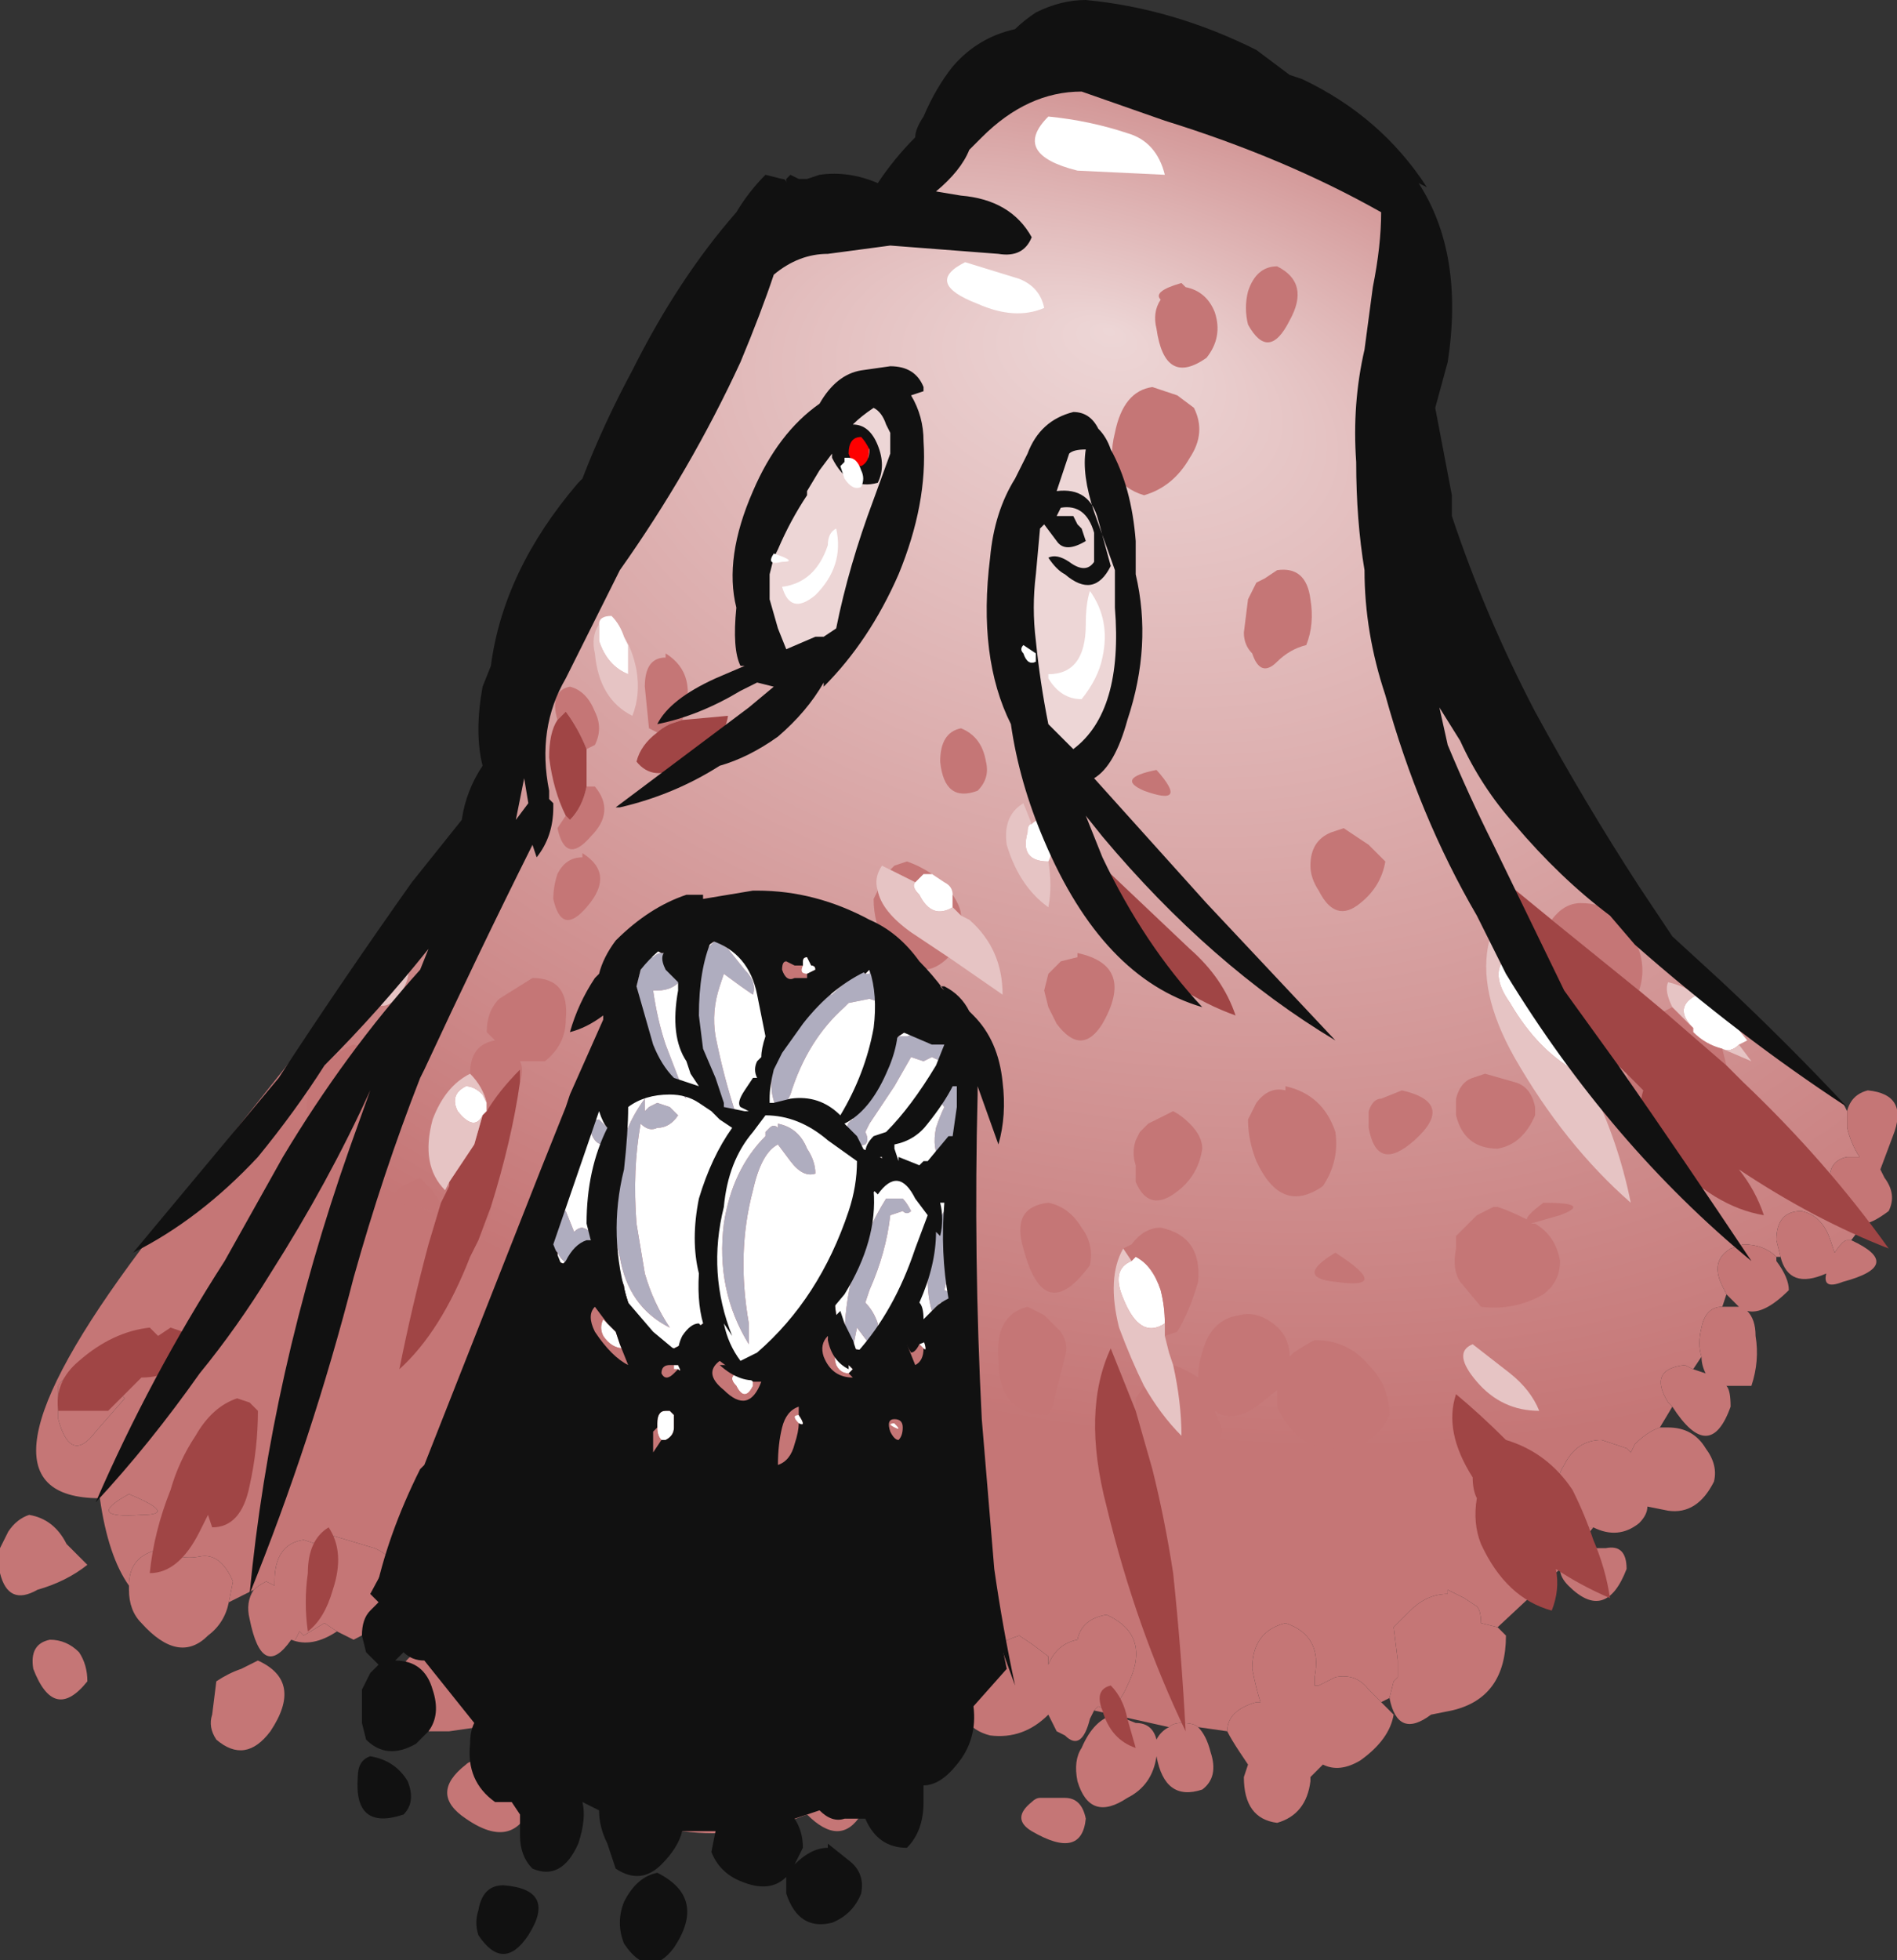 <?xml version="1.0" encoding="UTF-8" standalone="no"?>
<svg xmlns:ffdec="https://www.free-decompiler.com/flash" xmlns:xlink="http://www.w3.org/1999/xlink" ffdec:objectType="shape" height="23.55px" width="22.8px" xmlns="http://www.w3.org/2000/svg">
  <rect width="100%" height="100%" fill="#333333" stroke="none"/>
  <g transform="matrix(1.0, 0.0, 0.0, 1.0, 1.15, 0.55)">
    <path d="M0.4 18.5 Q0.15 18.15 0.05 17.45 -1.7 17.45 0.55 14.45 L5.2 8.6 Q5.8 6.45 8.1 2.5 L9.5 1.95 11.5 0.25 15.8 2.0 15.45 4.55 Q15.95 9.15 21.0 12.7 L21.05 12.8 21.05 13.0 Q21.1 13.2 21.2 13.35 L21.05 13.35 Q20.8 13.4 20.85 13.7 L21.25 14.15 21.1 14.35 21.05 14.35 Q21.0 14.35 20.9 14.5 L20.85 14.35 Q20.75 14.05 20.5 14.0 20.2 14.0 20.2 14.35 L20.25 14.55 20.2 14.55 Q20.05 14.4 19.8 14.4 L19.65 14.45 Q19.4 14.6 19.55 14.9 L19.6 15.0 19.55 15.15 Q19.35 15.15 19.3 15.4 19.25 15.6 19.3 15.75 L19.2 15.9 19.1 15.85 Q18.65 15.9 18.9 16.3 L18.95 16.35 18.8 16.6 Q18.65 16.65 18.5 16.8 L18.45 16.9 18.4 16.85 18.1 16.75 Q17.8 16.75 17.65 17.05 17.55 17.2 17.6 17.35 17.7 17.65 17.95 17.8 L18.0 17.8 17.8 18.05 17.6 18.3 16.85 19.0 16.65 18.95 Q16.65 18.8 16.6 18.75 L16.45 18.65 16.25 18.55 16.25 18.6 Q16.0 18.6 15.8 18.8 L15.6 19.0 15.65 19.4 15.65 19.6 15.6 19.65 15.55 19.85 15.45 19.9 15.3 19.75 Q15.15 19.55 14.9 19.6 L14.7 19.7 14.65 19.7 14.65 19.6 Q14.75 19.1 14.3 18.95 13.9 19.05 13.9 19.5 13.95 19.75 14.0 19.9 L13.95 19.9 Q13.6 20.0 13.6 20.25 L13.25 20.2 Q13.2 20.15 13.05 20.15 12.95 20.15 12.9 20.2 L12.0 20.0 12.05 19.95 Q12.25 20.05 12.4 19.7 12.7 19.1 12.15 18.85 11.85 18.9 11.8 19.15 11.55 19.2 11.45 19.45 L11.45 19.35 11.25 19.2 11.1 19.1 Q10.8 19.2 10.55 19.4 L10.45 20.1 9.2 21.0 8.5 21.2 8.55 21.25 Q7.8 21.55 7.05 21.45 L7.1 21.4 6.25 21.3 4.6 20.2 4.0 19.25 3.85 19.3 3.55 18.85 3.65 18.45 Q3.6 18.15 3.35 18.05 L2.85 17.9 2.65 18.0 2.5 17.95 Q2.15 18.0 2.15 18.45 L2.15 18.5 2.05 18.45 Q1.95 18.5 1.9 18.55 L1.6 18.7 1.65 18.45 Q1.5 18.1 1.25 18.15 1.0 18.2 0.8 18.05 L0.65 18.1 Q0.4 18.2 0.4 18.5 M2.9 19.05 Q2.6 19.25 2.35 19.15 L2.4 19.15 2.45 19.05 2.5 19.1 2.75 18.95 2.9 19.05 M0.35 16.25 L0.3 16.2 -0.25 15.95 Q-0.35 15.95 -0.45 16.1 L-0.45 16.5 Q-0.3 17.05 0.0 16.65 L0.35 16.25 M0.55 17.65 Q1.0 17.65 0.4 17.4 -0.15 17.7 0.55 17.65" fill="url(#gradient0)" fill-rule="evenodd" stroke="none"/>
    <path d="M21.05 12.8 Q21.1 12.6 21.3 12.55 21.8 12.6 21.6 13.1 L21.45 13.5 21.5 13.6 Q21.65 13.8 21.55 14.0 21.35 14.15 21.25 14.15 L20.85 13.7 Q20.8 13.4 21.05 13.35 L21.2 13.35 Q21.1 13.2 21.05 13.0 L21.05 12.8 M21.1 14.35 Q21.75 14.65 21.0 14.85 20.75 14.95 20.8 14.75 20.35 14.95 20.25 14.55 L20.2 14.35 Q20.2 14.0 20.5 14.0 20.75 14.05 20.85 14.35 L20.9 14.5 Q21.0 14.35 21.05 14.35 L21.1 14.35 M20.2 14.55 L20.2 14.6 Q20.35 14.8 20.35 14.95 20.05 15.25 19.85 15.2 19.95 15.3 19.95 15.5 20.0 15.8 19.9 16.1 L19.6 16.1 Q19.65 16.15 19.65 16.35 19.4 17.05 18.95 16.35 L18.9 16.3 Q18.65 15.9 19.1 15.85 L19.2 15.9 19.35 15.95 Q19.3 15.85 19.3 15.75 19.25 15.6 19.3 15.4 19.35 15.15 19.55 15.15 L19.75 15.15 19.6 15.0 19.55 14.9 Q19.4 14.6 19.65 14.45 L19.8 14.4 Q20.05 14.4 20.2 14.55 M18.8 16.6 L18.9 16.6 Q19.2 16.6 19.35 16.85 19.5 17.05 19.45 17.25 19.25 17.65 18.9 17.6 L18.65 17.55 Q18.65 17.65 18.55 17.75 18.3 17.95 18.0 17.8 L17.95 17.8 Q17.7 17.65 17.6 17.35 17.55 17.2 17.65 17.05 17.8 16.75 18.1 16.75 L18.4 16.85 18.45 16.9 18.5 16.8 Q18.65 16.65 18.8 16.6 M17.8 18.05 L18.15 18.05 Q18.4 18.0 18.4 18.3 18.15 18.95 17.7 18.5 17.6 18.4 17.6 18.3 L17.8 18.05 M16.85 19.0 L16.95 19.1 Q16.95 19.85 16.3 20.0 L16.05 20.05 Q15.65 20.35 15.55 19.85 L15.6 19.65 15.65 19.6 15.65 19.4 15.6 19.0 15.8 18.8 Q16.0 18.6 16.25 18.6 L16.25 18.55 16.45 18.65 16.6 18.75 Q16.65 18.8 16.65 18.95 L16.85 19.0 M15.45 19.9 L15.6 20.05 Q15.55 20.35 15.2 20.6 14.95 20.75 14.75 20.65 L14.6 20.8 14.6 20.85 Q14.55 21.25 14.2 21.35 13.8 21.3 13.8 20.8 L13.85 20.65 13.75 20.5 Q13.65 20.35 13.6 20.25 13.6 20.0 13.95 19.9 L14.0 19.9 Q13.95 19.75 13.9 19.5 13.9 19.05 14.3 18.95 14.75 19.1 14.65 19.6 L14.65 19.7 14.7 19.7 14.9 19.6 Q15.15 19.55 15.3 19.75 L15.45 19.9 M13.25 20.2 Q13.35 20.3 13.4 20.5 13.5 20.8 13.3 20.95 12.85 21.1 12.75 20.55 12.7 20.9 12.4 21.05 11.95 21.35 11.8 20.85 11.75 20.6 11.85 20.45 12.0 20.1 12.25 20.05 L12.5 20.15 Q12.7 20.15 12.75 20.35 12.8 20.25 12.9 20.2 12.95 20.15 13.05 20.15 13.2 20.15 13.25 20.2 M12.0 20.0 L11.95 20.1 Q11.85 20.5 11.65 20.3 L11.55 20.25 11.45 20.05 Q11.15 20.35 10.75 20.3 10.55 20.25 10.45 20.1 L10.55 19.4 Q10.8 19.2 11.1 19.1 L11.25 19.2 11.45 19.35 11.45 19.45 Q11.55 19.2 11.8 19.15 11.85 18.9 12.15 18.85 12.7 19.1 12.4 19.7 12.25 20.05 12.05 19.95 L12.0 20.0 M9.2 21.0 L9.2 21.25 Q8.95 21.65 8.55 21.25 L8.5 21.2 9.2 21.0 M7.05 21.45 Q6.85 21.85 6.45 21.7 L6.25 21.3 7.1 21.4 7.05 21.45 M4.6 20.2 L4.25 20.25 4.0 20.25 3.65 19.55 Q3.7 19.4 3.85 19.3 L4.0 19.25 4.6 20.2 M3.55 18.85 L3.45 18.95 Q3.3 19.05 3.1 19.15 L2.9 19.05 2.75 18.95 2.5 19.1 2.45 19.05 2.4 19.15 2.35 19.15 Q2.0 19.65 1.85 18.9 1.8 18.7 1.9 18.55 1.95 18.5 2.05 18.45 L2.15 18.5 2.15 18.45 Q2.15 18.0 2.5 17.95 L2.65 18.0 2.85 17.9 3.35 18.05 Q3.6 18.15 3.65 18.45 L3.55 18.85 M1.6 18.7 Q1.55 18.95 1.35 19.1 1.0 19.45 0.55 18.95 0.4 18.8 0.4 18.55 L0.4 18.5 Q0.4 18.2 0.65 18.1 L0.8 18.05 Q1.0 18.2 1.25 18.15 1.5 18.1 1.65 18.45 L1.6 18.7 M0.35 16.25 L0.0 16.65 Q-0.3 17.05 -0.45 16.5 L-0.45 16.1 Q-0.35 15.95 -0.25 15.95 L0.3 16.2 0.35 16.25 M11.35 21.05 L11.65 21.05 Q11.85 21.05 11.9 21.3 11.85 21.8 11.25 21.45 11.0 21.3 11.25 21.1 11.3 21.05 11.35 21.05 M0.55 17.65 Q-0.15 17.7 0.4 17.4 1.0 17.65 0.55 17.65 M1.45 19.65 Q1.6 19.55 1.75 19.5 L1.95 19.4 Q2.5 19.65 2.1 20.25 1.8 20.65 1.45 20.35 1.35 20.2 1.4 20.05 L1.45 19.65 M5.3 20.95 Q5.1 21.75 4.45 21.3 4.0 21.0 4.45 20.65 4.5 20.6 4.6 20.6 L5.3 20.95 M-0.1 18.25 Q-0.35 18.45 -0.7 18.55 -1.05 18.75 -1.15 18.35 L-1.15 18.05 -1.05 17.85 Q-0.95 17.7 -0.8 17.65 -0.5 17.7 -0.35 18.0 L-0.1 18.25 M-0.1 19.65 Q-0.5 20.15 -0.75 19.5 -0.8 19.2 -0.55 19.15 -0.35 19.15 -0.2 19.3 -0.1 19.45 -0.1 19.65" fill="#c57676" fill-rule="evenodd" stroke="none"/>
    <path d="M11.8 1.5 Q11.0 1.3 11.45 0.85 11.95 0.9 12.4 1.05 12.75 1.15 12.85 1.55 L11.8 1.5 M19.25 11.4 L19.65 11.7 19.85 11.95 19.75 12.0 Q19.65 12.1 19.55 12.05 19.35 12.0 19.2 11.85 L19.2 11.8 Q18.95 11.55 19.25 11.4 M17.85 12.3 L17.85 12.35 Q17.35 12.1 17.0 11.5 16.75 11.15 16.95 10.95 L17.8 12.0 17.85 12.25 17.85 12.3 M12.45 14.6 L12.5 14.55 Q12.7 14.65 12.8 14.95 12.85 15.15 12.85 15.35 12.55 15.55 12.35 15.05 12.2 14.7 12.45 14.6 M11.4 3.15 Q11.05 3.3 10.6 3.1 9.95 2.85 10.45 2.6 L11.1 2.8 Q11.35 2.9 11.4 3.15 M6.05 6.95 Q6.05 6.85 6.2 6.85 6.3 6.95 6.35 7.1 L6.4 7.2 6.4 7.55 Q6.15 7.45 6.05 7.15 6.05 7.05 6.05 6.95 M4.7 12.7 L4.7 12.8 4.65 12.85 Q4.55 13.05 4.35 12.8 4.25 12.6 4.45 12.5 4.55 12.5 4.65 12.6 L4.7 12.7 M5.5 14.15 L6.0 12.7 6.1 12.85 6.45 12.7 6.85 12.45 6.55 11.8 6.45 11.15 6.7 10.85 6.8 10.9 Q6.75 10.9 6.7 10.95 L6.65 10.95 6.55 11.1 6.5 11.3 6.6 11.7 Q6.75 12.3 7.1 12.65 L6.85 12.0 Q6.75 11.7 6.7 11.35 L6.75 11.35 Q6.95 11.35 7.05 11.2 L6.95 11.0 7.1 11.2 Q7.2 10.9 7.45 10.75 L7.65 10.8 Q8.1 11.2 8.1 11.85 L8.3 11.95 Q8.0 12.4 8.2 12.8 L8.25 12.8 8.35 12.6 Q8.55 11.95 9.0 11.55 L9.05 11.5 9.3 11.45 9.45 11.5 9.5 12.05 9.25 12.65 Q9.15 12.75 9.1 12.9 9.0 12.95 9.05 13.05 9.1 13.25 9.25 13.2 9.3 13.15 9.25 13.05 L9.3 12.95 9.6 12.5 9.8 12.15 9.95 12.2 10.05 12.15 Q10.15 12.2 10.2 12.2 L10.3 12.4 10.15 12.6 Q10.15 12.7 10.2 12.75 10.15 12.85 10.1 13.0 10.05 13.25 10.15 13.4 L9.65 13.5 9.35 13.3 9.2 13.25 9.25 13.85 9.5 13.65 9.75 13.6 10.05 14.1 Q10.1 13.85 10.25 13.8 L10.35 13.85 10.4 14.35 10.3 14.85 10.2 15.25 9.9 15.4 9.9 15.15 9.4 15.55 9.4 15.35 Q9.35 15.2 9.25 15.1 L9.3 14.95 Q9.5 14.5 9.55 14.05 L9.7 14.0 Q9.75 14.05 9.8 14.0 9.75 13.9 9.7 13.85 L9.5 13.85 Q9.25 14.25 9.1 14.75 9.0 15.15 9.0 15.55 8.8 15.1 8.95 14.8 L7.95 15.8 Q7.8 16.1 7.6 15.65 L7.3 15.35 7.1 15.5 7.05 15.6 6.95 15.65 Q6.55 15.55 6.4 15.1 6.35 14.95 6.35 14.9 6.1 14.3 6.25 13.75 6.2 14.2 6.3 14.55 6.4 15.15 6.9 15.4 6.7 15.1 6.6 14.75 L6.5 14.15 Q6.45 13.5 6.55 12.95 6.65 13.05 6.75 13.0 6.9 13.0 7.0 12.85 6.95 12.8 6.9 12.75 L6.75 12.7 6.65 12.75 6.6 12.8 6.6 12.65 Q6.3 13.05 6.25 13.6 L5.95 14.4 5.8 14.55 5.85 14.5 Q6.05 14.25 5.85 14.2 5.8 14.2 5.75 14.25 L5.65 14.0 Q5.55 14.0 5.5 14.15 M7.45 10.75 Q7.2 10.95 7.25 11.4 L7.2 11.7 Q7.15 12.55 7.7 12.85 7.55 12.4 7.45 11.9 7.4 11.6 7.5 11.3 L7.55 11.15 Q7.75 11.3 7.9 11.4 7.95 11.25 7.8 11.1 L7.6 10.85 7.45 10.75 M5.55 14.5 Q5.6 14.6 5.7 14.65 L5.8 14.55 5.7 14.65 Q5.65 14.65 5.55 14.6 L5.55 14.5 M10.35 12.4 L10.45 12.75 10.35 12.4 M10.45 12.8 L10.35 13.15 10.2 13.35 10.45 12.8 M10.05 9.95 L10.2 10.05 Q10.3 10.1 10.3 10.2 L10.3 10.35 Q10.05 10.5 9.9 10.2 9.8 10.1 9.85 10.05 L9.95 9.95 10.05 9.95 M11.25 9.35 Q11.3 9.3 11.35 9.3 L11.5 9.55 Q11.5 9.7 11.45 9.8 11.1 9.8 11.2 9.45 11.2 9.35 11.25 9.35 M9.3 11.1 L9.3 11.15 9.25 11.15 9.3 11.1 M9.15 11.15 Q9.0 11.25 8.85 11.4 L8.8 11.4 9.15 11.15 M10.05 11.9 Q9.9 11.85 9.75 11.9 L9.65 11.9 9.8 11.8 10.05 11.9 M8.5 11.05 L8.5 11.0 Q8.5 10.95 8.55 10.95 L8.6 11.05 Q8.65 11.05 8.65 11.1 L8.55 11.15 Q8.45 11.15 8.5 11.05 M8.55 13.25 Q8.45 13.0 8.2 12.95 L8.2 13.0 Q8.15 12.95 8.1 13.0 L8.05 13.05 8.05 13.1 Q7.65 13.5 7.55 14.15 7.45 14.95 7.85 15.6 7.85 15.5 7.85 15.35 7.7 14.5 7.9 13.75 8.0 13.3 8.2 13.2 L8.35 13.4 Q8.5 13.6 8.65 13.55 8.65 13.4 8.55 13.25 M6.1 12.95 L6.05 12.9 Q5.95 12.9 5.95 13.05 6.0 13.2 6.1 13.2 L6.15 13.05 6.15 13.0 6.1 12.95 M6.3 15.6 L6.35 15.65 Q6.2 15.65 6.1 15.5 6.05 15.4 6.1 15.3 L6.15 15.35 6.25 15.45 6.3 15.6 M7.0 15.9 L6.95 15.9 6.95 15.85 7.0 15.85 Q7.05 15.95 7.0 15.9 M6.75 16.6 L6.75 16.55 Q6.75 16.4 6.85 16.4 L6.9 16.4 6.95 16.45 6.95 16.6 Q6.95 16.7 6.85 16.75 L6.8 16.75 Q6.75 16.7 6.75 16.6 M7.9 16.05 L7.9 16.1 Q7.8 16.3 7.7 16.1 7.6 16.0 7.7 15.95 L7.85 16.0 7.9 16.05 M8.45 16.45 Q8.55 16.6 8.45 16.55 8.35 16.45 8.45 16.45 M10.05 14.45 Q9.95 14.85 10.05 15.2 L10.15 15.1 10.2 15.1 Q10.35 15.0 10.2 14.95 L10.25 14.75 Q10.3 14.3 10.2 14.0 10.1 14.15 10.05 14.45 M9.05 15.75 L9.05 15.85 9.1 15.9 9.05 15.95 Q8.95 15.95 8.9 15.85 8.85 15.7 8.95 15.7 L9.05 15.75 M9.1 15.65 L9.15 15.4 9.3 15.6 Q9.25 15.7 9.1 15.65 M9.95 15.55 Q10.0 15.7 9.95 15.65 L9.9 15.6 Q9.85 15.55 9.95 15.55 M9.6 16.55 Q9.7 16.65 9.6 16.6 9.5 16.55 9.6 16.55" fill="#ffffff" fill-rule="evenodd" stroke="none"/>
    <path d="M12.8 3.05 Q12.7 2.95 13.05 2.85 L13.1 2.9 Q13.35 2.95 13.45 3.2 13.55 3.5 13.35 3.75 12.85 4.1 12.75 3.4 12.7 3.2 12.8 3.05 M14.2 2.65 Q14.6 2.85 14.35 3.3 14.1 3.8 13.85 3.35 13.8 3.15 13.85 2.95 13.95 2.65 14.2 2.65 M13.15 4.95 Q12.95 5.3 12.6 5.4 12.1 5.25 12.25 4.65 12.35 4.15 12.7 4.1 L13.0 4.2 13.2 4.35 Q13.35 4.65 13.15 4.95 M14.2 6.3 Q14.55 6.25 14.6 6.65 14.65 6.95 14.55 7.2 14.35 7.25 14.2 7.4 14.0 7.6 13.9 7.3 13.8 7.2 13.8 7.05 L13.85 6.65 13.95 6.45 14.05 6.4 14.2 6.3 M17.5 10.5 Q17.65 10.3 17.85 10.3 18.3 10.3 18.5 10.75 18.65 11.05 18.55 11.35 L17.5 10.5 M18.85 11.6 L18.95 11.55 19.2 11.8 19.2 11.85 Q19.35 12.0 19.55 12.05 L19.6 12.25 18.85 11.6 M18.6 12.85 L18.5 12.65 Q18.45 12.5 18.4 12.35 L18.6 12.55 Q18.55 12.7 18.6 12.85 M15.3 9.6 L15.5 9.8 Q15.45 10.1 15.2 10.3 14.9 10.55 14.7 10.15 14.6 10.0 14.6 9.85 14.6 9.55 14.85 9.45 L15.0 9.4 Q15.15 9.5 15.3 9.6 M17.85 12.25 L17.8 12.0 17.85 12.25 M12.6 8.95 Q12.25 8.8 12.75 8.7 13.15 9.15 12.6 8.95 M12.1 11.75 Q11.85 12.15 11.55 11.75 L11.45 11.55 11.4 11.35 11.45 11.15 11.6 11.0 11.8 10.95 11.8 10.9 Q12.5 11.05 12.1 11.75 M13.95 12.7 Q14.1 12.5 14.3 12.55 L14.3 12.5 Q14.75 12.6 14.9 13.05 14.95 13.4 14.75 13.7 14.25 14.05 13.95 13.4 13.85 13.15 13.85 12.9 L13.95 12.7 M13.3 13.25 Q13.25 13.6 12.95 13.8 12.65 14.0 12.5 13.65 L12.5 13.45 Q12.45 13.3 12.5 13.15 L12.55 13.05 12.65 12.95 12.95 12.8 Q13.05 12.85 13.15 12.95 13.3 13.1 13.3 13.25 M12.35 14.45 L12.45 14.4 Q12.6 14.2 12.8 14.2 13.3 14.3 13.25 14.85 13.15 15.2 13.0 15.45 L12.85 15.5 12.85 15.35 Q12.85 15.15 12.8 14.95 12.7 14.65 12.5 14.55 L12.45 14.6 12.35 14.45 M12.95 15.85 Q13.1 15.9 13.25 16.0 13.25 15.85 13.3 15.7 13.4 15.3 13.75 15.25 13.95 15.2 14.15 15.35 14.35 15.5 14.35 15.75 L14.4 15.7 Q14.55 15.6 14.65 15.55 15.05 15.55 15.3 15.85 15.55 16.1 15.55 16.45 15.35 16.9 14.8 16.85 14.4 16.8 14.2 16.35 L14.2 16.15 13.95 16.35 Q13.65 16.55 13.45 16.4 L13.55 16.65 Q13.4 16.9 13.2 17.1 L12.75 17.15 12.7 17.1 12.5 16.4 12.5 16.25 12.6 16.1 Q12.8 16.45 13.05 16.7 13.05 16.3 12.95 15.85 M11.65 15.75 L11.5 16.35 11.45 16.45 Q10.85 16.45 10.85 15.8 10.8 15.25 11.2 15.15 L11.4 15.25 Q11.5 15.35 11.6 15.45 11.7 15.6 11.65 15.75 M11.95 14.65 Q11.4 15.4 11.15 14.45 11.0 13.95 11.45 13.9 11.7 13.95 11.85 14.2 12.0 14.4 11.95 14.65 M16.85 13.25 Q16.45 13.25 16.35 12.85 L16.35 12.65 Q16.4 12.45 16.55 12.4 L16.7 12.35 17.05 12.45 Q17.25 12.5 17.3 12.75 L17.3 12.85 Q17.15 13.2 16.85 13.25 M16.6 14.05 L16.8 13.95 16.85 13.95 Q17.0 14.0 17.2 14.1 17.2 14.05 17.4 13.9 18.0 13.9 17.6 14.05 L17.25 14.15 17.3 14.15 Q17.55 14.3 17.6 14.6 17.6 14.85 17.4 15.0 17.05 15.2 16.65 15.15 L16.4 14.85 Q16.3 14.7 16.35 14.45 L16.35 14.3 16.6 14.05 M15.3 12.8 Q15.35 12.65 15.45 12.65 L15.7 12.55 Q16.35 12.7 15.85 13.15 15.4 13.55 15.3 13.0 15.3 12.9 15.3 12.8 M14.9 14.5 Q15.6 14.95 14.9 14.85 14.4 14.8 14.9 14.5 M6.75 8.25 L6.65 8.2 6.6 7.7 Q6.6 7.35 6.85 7.35 L6.85 7.3 Q7.25 7.55 7.05 8.1 L6.9 8.15 Q6.8 8.2 6.75 8.25 M5.9 8.45 Q5.8 8.2 5.65 8.0 5.6 8.05 5.55 8.1 5.45 7.75 5.7 7.7 5.9 7.75 6.0 8.0 6.1 8.2 6.0 8.4 L5.9 8.45 M5.65 9.25 L5.7 9.3 Q5.85 9.15 5.9 8.9 L6.0 8.9 Q6.25 9.2 5.95 9.5 5.65 9.85 5.55 9.4 L5.65 9.25 M5.55 9.95 Q5.65 9.75 5.85 9.75 L5.85 9.7 Q6.25 9.95 5.9 10.35 5.6 10.7 5.5 10.25 5.5 10.1 5.55 9.95 M4.5 12.35 Q4.5 12.0 4.8 11.95 L4.7 11.85 Q4.7 11.6 4.85 11.45 L5.25 11.2 Q5.7 11.2 5.65 11.7 5.65 12.0 5.4 12.2 L5.1 12.2 Q5.15 12.3 5.1 12.45 L5.1 12.3 Q4.85 12.55 4.7 12.8 L4.7 12.7 Q4.65 12.5 4.5 12.35 M4.75 13.95 Q4.75 14.15 4.6 14.35 L4.75 13.95 M4.0 14.4 L4.0 14.35 Q3.95 14.15 4.05 14.0 L3.85 13.95 Q3.3 13.85 3.9 13.6 4.15 13.85 4.15 13.95 L4.15 13.9 4.0 14.4 M2.55 12.65 Q2.55 12.4 2.75 12.25 2.95 12.05 3.1 12.0 3.9 12.2 3.3 12.8 2.9 13.2 2.65 13.05 2.5 12.85 2.55 12.65 M10.4 8.2 Q10.65 8.3 10.7 8.6 10.75 8.8 10.6 8.95 10.2 9.1 10.15 8.6 10.15 8.25 10.4 8.2 M10.3 10.2 Q10.4 10.35 10.4 10.45 L10.3 10.35 10.3 10.2 M10.25 10.95 Q10.1 11.1 9.95 11.1 L9.5 10.8 Q9.35 10.55 9.35 10.25 L9.4 10.15 Q9.45 10.4 9.8 10.65 L10.25 10.95 M9.55 9.9 L9.6 9.85 9.75 9.8 Q9.9 9.85 10.05 9.95 L9.95 9.95 9.85 10.05 9.55 9.9 M8.55 11.15 L8.55 11.2 8.4 11.2 Q8.3 11.25 8.25 11.1 8.25 11.0 8.3 11.0 L8.4 11.05 Q8.45 11.05 8.5 11.05 8.45 11.15 8.55 11.15 M6.3 15.6 L6.4 15.85 Q6.2 15.75 6.0 15.45 5.9 15.25 6.0 15.15 L6.15 15.35 6.1 15.3 Q6.05 15.4 6.1 15.5 6.2 15.65 6.35 15.65 L6.3 15.6 M7.0 15.9 L6.95 15.95 Q6.85 16.05 6.8 15.95 6.8 15.85 6.9 15.85 L6.95 15.85 6.95 15.9 7.0 15.9 M6.8 16.75 L6.7 16.9 Q6.7 16.8 6.7 16.65 L6.75 16.6 Q6.75 16.7 6.8 16.75 M7.7 15.95 Q7.6 16.0 7.7 16.1 7.8 16.3 7.9 16.1 L7.9 16.05 8.0 16.05 Q7.85 16.45 7.55 16.15 7.3 15.95 7.5 15.8 L7.7 15.95 M8.45 16.55 Q8.45 16.65 8.4 16.8 8.35 17.0 8.2 17.05 8.2 16.8 8.25 16.6 8.3 16.4 8.45 16.35 L8.45 16.45 Q8.35 16.45 8.45 16.55 M9.05 15.95 L9.1 16.0 Q8.85 16.0 8.75 15.75 8.7 15.6 8.8 15.5 L8.95 15.7 Q8.85 15.7 8.9 15.85 8.95 15.95 9.05 15.95 M9.95 15.65 Q9.95 15.8 9.85 15.85 L9.75 15.6 9.95 15.55 Q9.85 15.55 9.9 15.6 L9.95 15.65 M9.6 16.55 Q9.5 16.55 9.6 16.6 9.7 16.65 9.6 16.55 M9.65 16.75 Q9.6 16.75 9.55 16.65 9.5 16.5 9.6 16.5 9.7 16.5 9.7 16.6 9.7 16.7 9.65 16.75" fill="#c57676" fill-rule="evenodd" stroke="none"/>
    <path d="M11.95 8.7 L11.4 8.5 Q10.6 6.55 11.5 4.8 11.8 4.55 12.05 5.0 12.85 7.3 11.95 8.7 M9.3 4.75 L9.05 4.55 9.0 4.8 Q9.05 5.05 9.25 5.1 9.3 4.95 9.3 4.75 M9.05 7.15 Q8.5 7.5 7.9 7.15 7.5 6.2 9.05 4.25 L9.8 4.5 9.05 7.15" fill="#edd6d6" fill-rule="evenodd" stroke="none"/>
    <path d="M9.3 4.75 Q9.3 4.95 9.25 5.1 9.05 5.05 9.0 4.8 L9.05 4.55 9.3 4.75" fill="#ff0000" fill-rule="evenodd" stroke="none"/>
    <path d="M18.4 12.35 Q17.3 11.3 16.9 10.05 L16.95 10.05 17.5 10.5 18.55 11.35 18.85 11.6 19.6 12.25 19.8 12.45 Q20.8 13.4 21.55 14.45 20.65 14.1 19.75 13.5 19.95 13.75 20.05 14.05 19.45 13.95 18.9 13.35 L18.6 12.85 Q18.55 12.7 18.6 12.55 L18.4 12.35 M13.7 11.65 Q13.0 11.4 12.4 10.8 L12.2 9.95 13.15 10.85 Q13.55 11.2 13.7 11.65 M12.7 17.1 Q12.85 17.7 12.95 18.35 13.05 19.3 13.1 20.25 12.5 19.0 12.15 17.55 11.85 16.4 12.2 15.65 L12.5 16.4 12.7 17.1 M6.75 8.25 Q6.8 8.2 6.9 8.15 L7.05 8.1 7.6 8.05 Q7.55 8.4 7.05 8.65 6.7 8.85 6.5 8.6 6.55 8.4 6.75 8.25 M5.55 8.1 Q5.6 8.05 5.65 8.0 5.8 8.2 5.9 8.45 L5.9 8.9 Q5.85 9.15 5.7 9.3 L5.65 9.25 Q5.5 8.95 5.45 8.55 5.45 8.25 5.55 8.1 M5.1 12.45 Q5.0 13.15 4.75 13.95 L4.6 14.35 4.5 14.55 Q4.15 15.45 3.65 15.9 3.8 15.15 4.0 14.4 L4.15 13.9 4.25 13.7 4.25 13.65 4.55 13.2 4.65 12.85 4.7 12.8 Q4.85 12.55 5.1 12.3 L5.1 12.45 M0.55 16.0 L0.15 16.4 -0.45 16.4 Q-0.5 16.05 -0.2 15.8 0.2 15.45 0.65 15.4 L0.75 15.5 0.9 15.4 1.05 15.45 1.2 15.6 Q1.0 16.0 0.55 16.0 M1.85 16.3 L1.95 16.4 Q1.95 16.85 1.85 17.3 1.75 17.8 1.4 17.8 L1.35 17.65 1.25 17.85 Q1.0 18.35 0.65 18.35 0.7 17.85 0.9 17.35 1.0 17.0 1.2 16.7 1.4 16.35 1.7 16.25 L1.85 16.3 M2.8 17.8 Q3.0 18.1 2.85 18.55 2.75 18.9 2.55 19.05 2.5 18.7 2.55 18.35 2.55 17.95 2.8 17.8 M18.0 17.95 Q18.15 18.3 18.2 18.65 17.85 18.5 17.55 18.3 17.6 18.55 17.5 18.8 16.95 18.65 16.65 18.0 16.55 17.75 16.6 17.45 16.55 17.35 16.55 17.2 16.2 16.65 16.35 16.2 16.65 16.45 16.95 16.75 17.45 16.9 17.75 17.35 17.9 17.65 18.0 17.95 M12.2 19.7 Q12.35 19.85 12.4 20.1 L12.5 20.45 Q12.2 20.35 12.1 20.0 12.0 19.75 12.2 19.7" fill="#a04545" fill-rule="evenodd" stroke="none"/>
    <path d="M18.95 11.55 Q18.85 11.35 18.9 11.25 19.1 11.3 19.25 11.4 18.95 11.55 19.2 11.8 L18.95 11.55 M19.75 12.0 L19.9 12.2 19.55 12.05 Q19.65 12.1 19.75 12.0 M16.95 10.95 Q16.75 11.15 17.0 11.5 17.35 12.1 17.85 12.35 L17.85 12.3 17.95 12.45 Q18.3 13.15 18.45 13.9 17.65 13.2 17.05 12.15 16.6 11.35 16.75 10.75 L16.95 10.95 M12.85 15.5 L12.9 15.7 12.95 15.85 Q13.05 16.3 13.05 16.7 12.8 16.45 12.6 16.1 12.45 15.8 12.3 15.4 12.15 14.8 12.35 14.45 L12.45 14.6 Q12.2 14.7 12.35 15.05 12.55 15.55 12.85 15.35 L12.85 15.5 M16.55 15.6 L17.0 15.95 Q17.25 16.15 17.35 16.4 16.9 16.4 16.6 16.05 16.3 15.7 16.55 15.6 M6.05 6.95 Q6.05 7.05 6.05 7.15 6.15 7.45 6.4 7.55 L6.4 7.2 6.35 7.1 Q6.45 7.25 6.5 7.5 6.55 7.8 6.45 8.05 6.05 7.85 6.0 7.3 5.95 7.1 6.05 6.95 M3.35 11.5 L3.75 11.0 Q3.8 11.2 3.65 11.4 3.5 11.6 3.35 11.5 M4.25 13.65 L4.2 13.75 Q3.9 13.45 4.05 12.9 4.2 12.5 4.5 12.35 4.65 12.5 4.7 12.7 L4.65 12.6 Q4.55 12.5 4.45 12.5 4.25 12.6 4.35 12.8 4.55 13.05 4.65 12.85 L4.55 13.2 4.25 13.65 M10.4 10.45 L10.5 10.5 Q10.9 10.85 10.9 11.4 L10.25 10.95 9.8 10.65 Q9.45 10.4 9.4 10.15 9.35 10.0 9.45 9.85 L9.55 9.9 9.85 10.05 Q9.8 10.1 9.9 10.2 10.05 10.5 10.3 10.35 L10.4 10.45 M11.25 9.35 Q11.2 9.35 11.2 9.45 11.1 9.8 11.45 9.8 11.5 10.1 11.45 10.35 11.1 10.1 10.95 9.6 10.9 9.25 11.15 9.1 L11.25 9.35" fill="#e6c4c4" fill-rule="evenodd" stroke="none"/>
    <path d="M5.5 14.15 Q5.55 14.0 5.65 14.0 L5.75 14.25 Q5.8 14.2 5.85 14.2 6.05 14.25 5.85 14.5 L5.8 14.55 5.7 14.65 Q5.6 14.6 5.55 14.5 5.45 14.4 5.5 14.25 L5.5 14.15 M6.25 13.6 Q6.3 13.05 6.6 12.65 L6.6 12.8 6.65 12.75 6.75 12.7 6.9 12.75 Q6.95 12.8 7.0 12.85 6.9 13.0 6.75 13.0 6.65 13.05 6.55 12.95 6.45 13.5 6.5 14.15 L6.6 14.75 Q6.7 15.1 6.9 15.4 6.4 15.15 6.3 14.55 6.2 14.2 6.25 13.75 L6.25 13.6 M9.0 15.55 Q9.0 15.15 9.1 14.75 9.25 14.25 9.5 13.85 L9.7 13.85 Q9.75 13.9 9.8 14.0 9.75 14.05 9.7 14.0 L9.55 14.05 Q9.5 14.5 9.3 14.95 L9.25 15.1 Q9.35 15.2 9.4 15.35 L9.4 15.55 9.3 15.6 9.15 15.4 9.1 15.65 9.05 15.85 9.05 15.75 9.0 15.55 M10.15 13.4 Q10.05 13.25 10.1 13.0 10.15 12.85 10.2 12.75 10.15 12.7 10.15 12.6 L10.3 12.4 10.35 12.4 10.45 12.75 10.45 12.8 10.2 13.35 10.15 13.4 M10.2 12.2 Q10.15 12.2 10.05 12.15 L9.95 12.2 9.8 12.15 9.6 12.5 9.3 12.95 9.25 13.05 Q9.3 13.15 9.25 13.2 9.1 13.25 9.05 13.05 9.0 12.95 9.1 12.9 9.15 12.75 9.25 12.65 L9.5 12.05 9.65 11.9 9.75 11.9 Q9.9 11.85 10.05 11.9 L10.1 11.9 Q10.25 12.0 10.3 12.1 L10.2 12.2 M9.45 11.5 L9.3 11.45 9.05 11.5 9.0 11.55 Q8.55 11.95 8.35 12.6 L8.25 12.8 8.2 12.8 Q8.0 12.4 8.3 11.95 L8.8 11.4 8.85 11.4 Q9.0 11.25 9.15 11.15 L9.2 11.1 9.25 11.15 9.3 11.15 9.3 11.1 9.45 11.5 M7.45 10.75 L7.6 10.85 7.8 11.1 Q7.95 11.25 7.9 11.4 7.75 11.3 7.55 11.15 L7.5 11.3 Q7.4 11.6 7.45 11.9 7.55 12.4 7.7 12.85 7.15 12.55 7.2 11.7 L7.25 11.4 Q7.2 10.95 7.45 10.75 M6.95 11.0 L7.05 11.2 Q6.95 11.35 6.75 11.35 L6.7 11.35 Q6.75 11.7 6.85 12.0 L7.1 12.65 Q6.75 12.3 6.6 11.7 L6.5 11.3 6.55 11.1 6.65 10.95 6.7 10.95 Q6.75 10.9 6.8 10.9 L6.85 10.9 6.95 11.0 M8.55 13.25 Q8.65 13.4 8.65 13.55 8.5 13.6 8.35 13.4 L8.2 13.2 Q8.0 13.3 7.9 13.75 7.7 14.5 7.85 15.35 7.85 15.5 7.85 15.6 7.45 14.95 7.55 14.15 7.65 13.5 8.05 13.1 L8.05 13.05 8.1 13.0 Q8.15 12.95 8.2 13.0 L8.2 12.95 Q8.45 13.0 8.55 13.25 M6.1 12.95 L6.15 13.0 6.15 13.05 6.1 13.2 Q6.0 13.2 5.95 13.05 5.95 12.9 6.05 12.9 L6.1 12.95 M10.05 14.45 Q10.1 14.15 10.2 14.0 10.3 14.3 10.25 14.75 L10.2 14.95 Q10.35 15.0 10.2 15.1 L10.15 15.1 10.05 15.2 Q9.95 14.85 10.05 14.45" fill="#afadbf" fill-rule="evenodd" stroke="none"/>
    <path d="M6.8 10.9 L6.7 10.85 6.45 11.15 6.55 11.8 6.85 12.45 6.45 12.7 6.1 12.85 6.0 12.7 5.5 14.15 5.5 14.25 Q5.45 14.4 5.55 14.5 L5.55 14.6 Q5.65 14.65 5.7 14.65 L5.8 14.55 5.95 14.4 6.25 13.6 6.25 13.75 Q6.1 14.3 6.35 14.9 6.35 14.95 6.4 15.1 6.55 15.55 6.95 15.65 L7.05 15.6 7.1 15.5 7.3 15.35 7.6 15.65 Q7.8 16.1 7.95 15.8 L8.95 14.8 Q8.8 15.1 9.0 15.55 L9.05 15.75 8.95 15.7 8.8 15.5 Q8.7 15.6 8.75 15.75 8.85 16.0 9.1 16.0 L9.05 15.95 9.1 15.9 9.05 15.85 9.1 15.65 Q9.25 15.7 9.3 15.6 L9.4 15.55 9.9 15.15 9.9 15.4 10.2 15.25 10.3 14.85 10.4 14.35 Q10.45 17.15 10.95 19.5 L10.55 19.95 Q10.6 20.35 10.35 20.65 10.15 20.9 9.95 20.9 L9.95 21.1 Q9.95 21.45 9.75 21.65 9.4 21.65 9.25 21.3 L9.0 21.3 Q8.85 21.35 8.7 21.2 L8.4 21.3 Q8.5 21.45 8.5 21.65 L8.4 21.85 Q8.6 21.65 8.8 21.65 L8.8 21.6 9.05 21.8 Q9.25 21.95 9.2 22.2 9.1 22.45 8.85 22.55 8.45 22.65 8.3 22.2 8.3 22.1 8.3 22.0 8.1 22.2 7.75 22.05 7.5 21.95 7.4 21.7 L7.45 21.45 7.05 21.45 Q7.0 21.65 6.8 21.85 6.55 22.1 6.25 21.9 L6.15 21.6 Q6.05 21.4 6.05 21.2 L5.85 21.1 Q5.9 21.3 5.8 21.6 5.6 22.05 5.25 21.9 5.1 21.75 5.1 21.5 5.1 21.4 5.1 21.25 L5.0 21.1 4.8 21.1 Q4.45 20.85 4.5 20.4 4.5 20.25 4.55 20.15 L3.95 19.4 Q3.8 19.4 3.7 19.3 L3.6 19.4 Q3.95 19.4 4.05 19.75 4.15 20.05 4.0 20.25 3.9 20.35 3.85 20.4 3.5 20.6 3.25 20.35 L3.2 20.15 3.2 19.75 3.3 19.55 3.4 19.45 3.25 19.3 3.2 19.1 Q3.2 18.9 3.3 18.8 L3.4 18.7 3.3 18.6 Q5.2 15.1 6.35 11.25 6.5 10.4 7.75 10.45 L9.5 10.8 9.95 11.1 10.45 11.7 Q10.6 12.25 10.35 12.4 L10.3 12.4 10.2 12.2 10.3 12.1 Q10.25 12.0 10.1 11.9 L10.05 11.9 9.8 11.8 9.65 11.9 9.5 12.05 9.45 11.5 9.3 11.1 9.25 11.15 9.2 11.1 9.15 11.15 8.8 11.4 8.3 11.95 8.1 11.85 Q8.1 11.2 7.65 10.8 L7.45 10.75 Q7.2 10.9 7.1 11.2 L6.95 11.0 6.85 10.9 6.8 10.9 M10.35 13.85 L10.25 13.8 Q10.1 13.85 10.05 14.1 L9.75 13.6 9.5 13.65 9.25 13.85 9.2 13.25 9.35 13.3 9.65 13.5 10.15 13.4 10.2 13.35 10.35 13.15 10.35 13.85 M8.5 11.05 Q8.45 11.05 8.4 11.05 L8.3 11.0 Q8.25 11.0 8.25 11.1 8.3 11.25 8.4 11.2 L8.55 11.2 8.55 11.15 8.65 11.1 Q8.65 11.05 8.6 11.05 L8.55 10.95 Q8.5 10.95 8.5 11.0 L8.5 11.05 M6.15 15.35 L6.0 15.15 Q5.9 15.25 6.0 15.45 6.2 15.75 6.4 15.85 L6.3 15.6 6.25 15.45 6.15 15.35 M6.95 15.85 L6.9 15.85 Q6.8 15.85 6.8 15.95 6.85 16.05 6.95 15.95 L7.0 15.9 Q7.05 15.95 7.0 15.85 L6.95 15.85 M6.8 16.75 L6.85 16.75 Q6.95 16.7 6.95 16.6 L6.95 16.45 6.9 16.4 6.85 16.4 Q6.75 16.4 6.75 16.55 L6.75 16.6 6.7 16.65 Q6.7 16.8 6.7 16.9 L6.8 16.75 M7.7 15.95 L7.5 15.8 Q7.3 15.95 7.55 16.15 7.85 16.45 8.0 16.05 L7.9 16.05 7.85 16.0 7.7 15.95 M8.45 16.55 Q8.55 16.6 8.45 16.45 L8.45 16.35 Q8.3 16.4 8.25 16.6 8.2 16.8 8.2 17.05 8.35 17.0 8.4 16.8 8.45 16.65 8.45 16.55 M9.95 15.65 Q10.0 15.7 9.95 15.55 L9.75 15.6 9.85 15.85 Q9.95 15.8 9.95 15.65 M9.65 16.75 Q9.7 16.7 9.7 16.6 9.7 16.5 9.6 16.5 9.5 16.5 9.55 16.65 9.6 16.75 9.65 16.75 M6.75 21.95 Q7.35 22.25 6.95 22.85 6.65 23.25 6.35 22.8 6.25 22.55 6.35 22.3 6.5 22.0 6.75 21.95 M4.9 22.1 Q5.55 22.15 5.2 22.7 4.9 23.15 4.6 22.7 4.55 22.55 4.6 22.4 4.65 22.1 4.9 22.1 M3.7 21.25 Q3.1 21.45 3.15 20.8 3.15 20.6 3.3 20.55 3.6 20.6 3.75 20.85 3.85 21.1 3.7 21.25" fill="#111111" fill-rule="evenodd" stroke="none"/>
    <path d="M11.3 -0.4 Q11.6 -0.55 11.9 -0.55 12.95 -0.45 13.95 0.05 14.15 0.2 14.35 0.35 L14.5 0.4 Q15.45 0.85 16.0 1.7 L15.9 1.65 Q16.45 2.5 16.25 3.8 L16.1 4.35 16.3 5.4 16.3 5.65 Q16.7 6.85 17.3 8.0 17.9 9.1 18.55 10.1 L18.95 10.7 19.55 11.25 Q20.35 12.0 21.05 12.75 19.75 11.9 18.5 10.8 L18.2 10.45 Q17.6 10.0 17.05 9.35 16.65 8.9 16.4 8.35 L16.15 7.95 16.25 8.4 Q16.5 9.0 16.8 9.6 L17.65 11.35 18.3 12.25 Q19.1 13.4 19.9 14.6 18.2 13.2 16.95 11.15 L16.6 10.45 Q15.9 9.25 15.5 7.8 15.25 7.05 15.25 6.3 15.15 5.7 15.15 5.0 15.1 4.3 15.25 3.65 L15.35 2.9 Q15.45 2.4 15.45 2.0 14.3 1.35 12.85 0.9 L11.85 0.55 Q11.2 0.55 10.65 1.1 L10.5 1.25 Q10.4 1.5 10.1 1.75 L10.4 1.8 Q11.0 1.85 11.25 2.3 11.15 2.55 10.85 2.5 L9.55 2.4 8.8 2.5 Q8.45 2.5 8.15 2.75 8.0 3.2 7.75 3.8 7.15 5.1 6.3 6.3 L5.65 7.6 Q5.3 8.2 5.45 8.95 L5.45 9.05 5.5 9.1 5.5 9.15 Q5.5 9.5 5.3 9.75 L5.25 9.6 Q4.6 10.9 3.95 12.3 L3.9 12.4 Q3.45 13.55 3.1 14.8 2.6 16.75 1.85 18.6 2.1 15.95 3.05 13.25 L3.3 12.55 Q2.8 13.65 2.1 14.75 1.7 15.4 1.25 15.95 0.65 16.8 0.0 17.5 0.65 16.0 1.55 14.6 L2.25 13.35 Q3.0 12.1 3.9 11.1 L4.0 10.85 Q3.4 11.6 2.75 12.25 2.4 12.8 1.95 13.35 1.25 14.1 0.45 14.5 L2.2 12.4 Q2.95 11.25 3.8 10.05 L4.4 9.3 Q4.45 8.95 4.65 8.65 4.55 8.25 4.65 7.7 L4.75 7.45 Q4.9 6.3 5.8 5.25 L5.85 5.2 Q6.1 4.55 6.45 3.9 7.0 2.8 7.7 2.0 7.85 1.75 8.05 1.55 L8.25 1.6 Q8.3 1.6 8.3 1.65 L8.3 1.6 8.35 1.55 8.45 1.6 8.55 1.6 8.7 1.55 Q9.05 1.5 9.4 1.65 9.6 1.35 9.85 1.1 9.85 1.0 9.95 0.85 10.1 0.5 10.3 0.25 10.6 -0.1 11.05 -0.2 11.15 -0.3 11.3 -0.4 M12.05 4.6 Q12.15 4.7 12.2 4.85 12.45 5.3 12.5 5.95 L12.5 6.35 Q12.7 7.2 12.4 8.1 12.25 8.65 12.0 8.8 L13.35 10.3 14.9 11.95 Q13.4 11.05 12.1 9.5 L11.9 9.25 12.1 9.75 Q12.6 10.8 13.3 11.55 12.1 11.2 11.4 9.55 11.1 8.85 11.0 8.15 10.6 7.35 10.75 6.15 10.8 5.6 11.05 5.2 L11.2 4.9 Q11.35 4.5 11.75 4.4 11.95 4.4 12.05 4.6 M11.7 4.9 L11.55 5.35 Q11.95 5.3 12.05 5.7 L12.2 6.25 Q12.0 6.65 11.65 6.35 11.55 6.3 11.45 6.15 11.55 6.1 11.7 6.2 11.9 6.35 12.0 6.2 L12.0 5.85 Q11.9 5.5 11.6 5.55 L11.55 5.65 11.75 5.65 11.8 5.75 11.85 5.8 11.9 5.95 Q11.65 6.1 11.55 5.95 L11.4 5.75 11.35 5.8 11.3 6.35 Q11.25 6.75 11.3 7.15 11.35 7.65 11.45 8.15 L11.75 8.45 Q12.35 8.0 12.25 6.75 L12.25 6.3 12.0 5.6 Q11.85 5.15 11.9 4.85 11.75 4.85 11.7 4.9 M9.55 3.85 Q9.85 3.85 9.95 4.1 L9.95 4.15 9.8 4.2 Q9.95 4.45 9.95 4.75 10.0 5.5 9.65 6.35 9.3 7.15 8.75 7.7 L8.75 7.65 Q8.55 8.0 8.2 8.3 7.85 8.55 7.5 8.65 6.95 9.0 6.3 9.15 L6.25 9.15 7.85 7.95 8.15 7.7 7.95 7.65 7.75 7.75 Q7.25 8.05 6.75 8.15 6.9 7.85 7.45 7.6 L7.8 7.45 7.75 7.45 Q7.65 7.25 7.7 6.75 7.55 6.15 7.9 5.35 8.2 4.65 8.7 4.3 8.9 3.95 9.2 3.9 L9.55 3.85 M8.2 6.05 L8.15 6.15 8.1 6.35 Q8.1 6.5 8.1 6.65 L8.2 7.0 8.3 7.25 8.65 7.1 8.75 7.1 8.9 7.0 Q9.05 6.25 9.35 5.45 L9.55 4.9 9.55 4.65 9.5 4.55 Q9.45 4.4 9.35 4.35 9.2 4.45 9.1 4.55 9.3 4.55 9.4 4.8 9.5 5.05 9.4 5.25 9.05 5.35 8.85 4.95 L8.85 4.9 8.7 5.1 8.55 5.35 8.55 5.4 Q8.35 5.7 8.2 6.05 M9.2 4.7 Q9.05 4.7 9.05 4.9 9.1 5.05 9.2 5.05 9.3 5.0 9.3 4.85 9.25 4.75 9.2 4.7 M5.15 8.8 L5.05 9.3 5.2 9.1 5.15 8.8 M5.65 12.75 L5.7 12.6 6.1 11.7 6.1 11.65 Q5.9 11.8 5.7 11.85 5.8 11.5 6.0 11.2 L6.05 11.15 Q6.1 10.95 6.25 10.75 6.65 10.35 7.1 10.2 L7.3 10.2 7.3 10.25 7.9 10.15 7.95 10.15 Q8.65 10.15 9.3 10.5 9.65 10.65 9.9 11.0 10.05 11.15 10.2 11.35 L10.15 11.3 10.2 11.3 Q10.4 11.4 10.5 11.6 L10.55 11.65 Q10.85 11.95 10.9 12.45 10.95 12.85 10.85 13.2 L10.6 12.5 10.6 12.6 Q10.55 14.55 10.65 16.5 L10.8 18.3 Q10.9 19.0 11.05 19.7 L10.85 19.15 10.85 19.55 Q10.65 18.8 10.5 17.95 10.25 16.7 10.25 15.4 L10.15 15.5 9.9 15.6 Q9.85 15.7 9.8 15.7 9.7 15.55 9.7 15.4 9.5 15.65 9.25 15.8 L9.4 15.8 9.25 15.95 9.05 15.85 9.05 15.9 Q8.85 15.8 8.8 15.55 8.8 15.35 8.9 15.25 L8.95 15.2 9.0 15.35 9.1 15.55 9.15 15.7 Q9.6 15.2 9.85 14.45 L10.0 14.05 9.85 13.85 Q9.65 13.45 9.4 13.8 L9.35 13.75 Q9.4 14.35 9.0 15.0 L8.75 15.3 8.5 15.65 Q8.0 16.3 7.5 15.85 L7.65 15.85 Q7.2 15.55 7.25 14.75 7.15 14.35 7.25 13.85 7.4 13.35 7.65 13.0 L7.5 12.9 7.4 12.8 7.25 12.7 Q7.1 12.6 6.9 12.6 6.6 12.6 6.4 12.75 6.4 13.05 6.35 13.5 6.15 14.3 6.4 15.1 L6.7 15.45 7.0 15.7 Q7.0 15.6 7.05 15.5 7.15 15.35 7.25 15.35 7.4 15.5 7.2 15.75 7.1 15.9 6.95 15.8 L6.95 15.75 Q6.6 15.75 6.35 15.35 L6.25 15.2 Q6.0 14.95 5.95 14.5 5.95 14.6 5.85 14.8 L5.75 14.9 5.8 15.0 Q5.5 15.1 5.4 14.7 L5.35 14.65 4.8 16.05 Q4.4 16.95 3.95 17.75 L4.0 17.65 3.95 17.7 3.35 18.65 Q3.5 17.9 3.9 17.1 L3.95 17.05 5.35 13.5 5.65 12.75 M5.65 14.6 Q5.75 14.4 5.9 14.35 L5.95 14.35 5.9 14.15 Q5.9 13.5 6.15 13.0 6.1 12.95 6.05 12.8 L5.5 14.4 5.6 14.65 5.65 14.6 M9.05 10.95 Q8.25 10.6 7.5 10.5 L7.55 10.55 Q6.95 10.6 6.55 11.1 L6.5 11.3 6.7 12.0 Q6.8 12.25 6.95 12.4 L7.25 12.5 7.15 12.35 7.1 12.2 Q6.9 11.9 7.0 11.35 L7.0 11.25 6.85 11.1 Q6.75 10.9 6.9 10.85 L7.05 11.05 7.05 11.1 Q7.15 10.85 7.35 10.75 L7.4 10.7 7.45 10.6 7.5 10.6 Q8.1 10.75 8.2 11.4 L8.2 11.65 Q8.6 11.1 9.15 11.0 L9.2 11.05 9.25 11.05 9.05 10.95 M9.7 11.85 Q9.65 11.85 9.65 11.8 L9.8 11.7 9.95 11.65 Q10.1 11.6 10.2 11.75 L10.3 11.9 Q10.35 12.1 10.35 12.3 L10.4 12.3 10.4 12.1 10.25 11.6 Q9.85 11.35 9.35 11.1 9.85 11.6 9.5 12.35 9.3 12.8 9.0 12.95 L9.15 13.1 9.25 13.3 Q9.25 13.2 9.35 13.1 L9.5 13.05 Q9.8 12.75 10.1 12.25 L10.2 12.0 10.05 12.0 9.7 11.85 M9.3 11.1 Q8.85 11.3 8.5 11.75 L8.25 12.1 8.15 12.3 Q8.1 12.5 8.1 12.65 L8.1 12.7 8.15 12.7 8.35 12.65 Q8.7 12.6 8.95 12.85 9.25 12.35 9.35 11.8 9.4 11.4 9.3 11.1 M7.3 12.05 L7.45 12.4 7.55 12.7 7.55 12.75 7.8 12.8 7.85 12.8 7.75 12.75 Q7.7 12.7 7.8 12.55 L7.9 12.4 7.95 12.4 Q7.9 12.3 7.95 12.2 L8.0 12.15 Q8.0 12.05 8.05 11.9 L7.95 11.4 Q7.85 10.9 7.4 10.75 7.25 11.1 7.25 11.65 L7.3 12.05 M7.55 13.95 Q7.35 14.75 7.65 15.5 L7.55 15.35 Q7.6 15.6 7.75 15.8 L7.95 15.7 Q8.7 15.05 9.05 14.0 9.15 13.7 9.15 13.4 L8.8 13.15 Q8.45 12.85 8.05 12.85 L7.9 13.05 Q7.6 13.4 7.55 13.95 M6.25 12.75 Q6.35 12.5 6.6 12.4 6.45 12.25 6.35 11.9 L6.15 12.55 6.25 12.75 M10.3 13.1 L10.35 12.75 10.35 12.5 10.3 12.5 Q10.2 12.7 10.0 12.95 9.85 13.15 9.6 13.2 L9.6 13.25 9.65 13.4 9.65 13.35 9.9 13.45 9.95 13.4 10.0 13.4 10.25 13.1 10.3 13.1 M10.2 13.55 L10.05 13.6 10.1 13.75 10.15 13.7 10.2 13.6 10.2 13.55 M10.15 13.9 Q10.2 14.1 10.15 14.3 L10.1 14.25 Q10.1 14.65 9.9 15.1 9.95 15.15 9.95 15.3 L10.1 15.15 Q10.15 15.1 10.25 15.05 10.15 14.5 10.2 13.9 L10.15 13.9 M9.35 13.6 L9.45 13.45 9.45 13.35 9.25 13.35 9.35 13.65 9.35 13.6" fill="#111111" fill-rule="evenodd" stroke="none"/>
    <path d="M12.1 7.35 Q12.05 7.6 11.85 7.85 11.6 7.85 11.45 7.6 L11.45 7.55 Q11.9 7.55 11.9 6.95 11.9 6.7 11.95 6.55 12.2 6.9 12.1 7.35 M8.25 6.5 Q8.65 6.45 8.8 6.0 8.8 5.85 8.9 5.8 9.0 6.25 8.65 6.6 8.35 6.85 8.25 6.5 M8.15 6.1 Q8.45 6.2 8.25 6.2 8.05 6.25 8.15 6.1 M9.05 4.95 Q9.15 4.95 9.2 5.1 9.25 5.2 9.2 5.3 9.1 5.35 9.0 5.2 L8.95 5.05 9.0 5.0 9.0 4.95 9.05 4.95 M11.15 7.3 Q11.1 7.25 11.15 7.2 L11.3 7.3 11.3 7.4 Q11.2 7.45 11.15 7.3" fill="#ffffff" fill-rule="evenodd" stroke="none"/>
  </g>
  <defs>
    <radialGradient cx="0" cy="0" fx="428.8" fy="0" gradientTransform="matrix(0.003, -0.01, 0.017, 0.005, 10.9, 7.7)" gradientUnits="userSpaceOnUse" id="gradient0" r="819.2" spreadMethod="pad">
      <stop offset="0.0" stop-color="#edd6d6"/>
      <stop offset="1.0" stop-color="#c57676"/>
    </radialGradient>
  </defs>
</svg>
